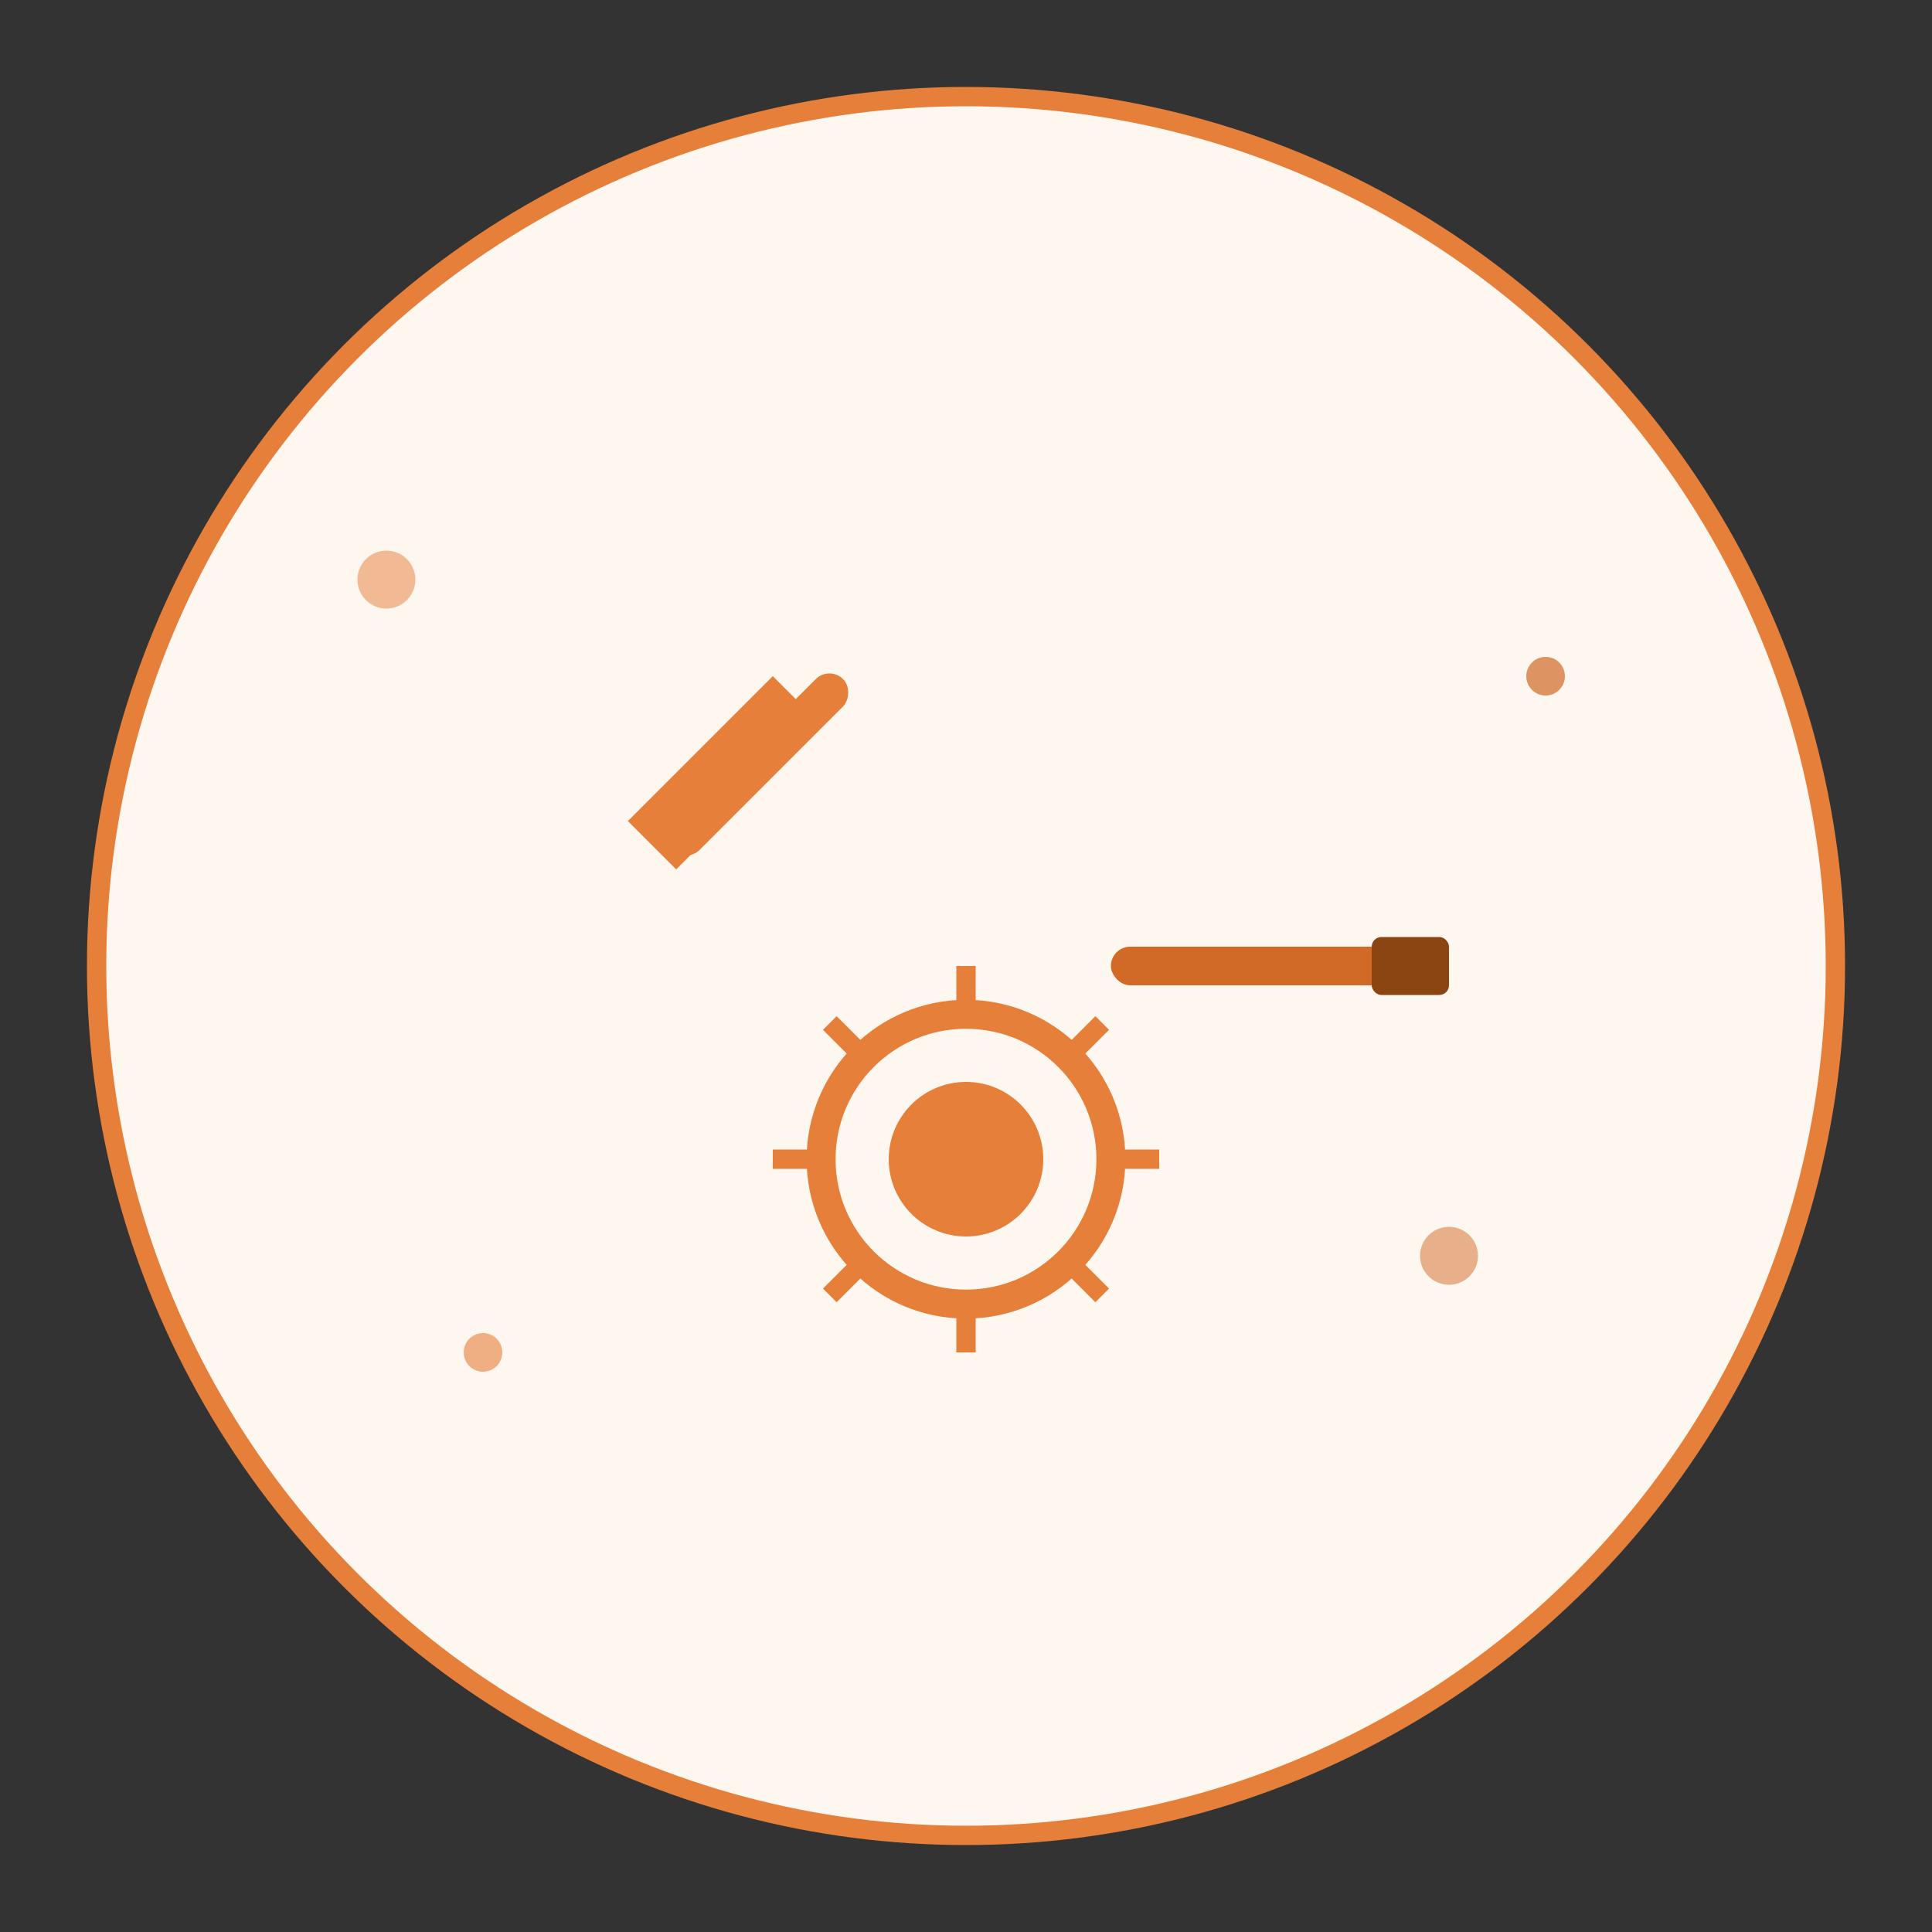 <svg width="200" height="200" viewBox="0 0 200 200" xmlns="http://www.w3.org/2000/svg">
    <rect x="0" y="0" width="200" height="200" fill="#333333" stroke="none"/>
    <!-- Background Circle -->
    <circle cx="100" cy="100" r="90" fill="#FEF7F0" stroke="#E57F39" stroke-width="2"/>
    
    <!-- Tools -->
    <g transform="translate(100,100)">
        <!-- Wrench -->
        <path d="M-30,-20 L-25,-15 L-15,-25 L-20,-30 L-35,-15 L-30,-10 L-25,-15 Z" fill="#E57F39"/>
        <rect x="-32" y="-12" width="4" height="25" rx="2" fill="#E57F39" transform="rotate(45)"/>
        
        <!-- Screwdriver -->
        <rect x="15" y="-2" width="30" height="4" rx="2" fill="#D16A26"/>
        <rect x="42" y="-3" width="8" height="6" rx="1" fill="#8B4513"/>
        
        <!-- Gear -->
        <circle cx="0" cy="20" r="15" fill="none" stroke="#E57F39" stroke-width="3"/>
        <circle cx="0" cy="20" r="8" fill="#E57F39"/>
        <g stroke="#E57F39" stroke-width="2">
            <line x1="0" y1="5" x2="0" y2="0"/>
            <line x1="15" y1="20" x2="20" y2="20"/>
            <line x1="0" y1="35" x2="0" y2="40"/>
            <line x1="-15" y1="20" x2="-20" y2="20"/>
            <line x1="10.6" y1="9.4" x2="14.1" y2="5.9"/>
            <line x1="10.6" y1="30.6" x2="14.1" y2="34.1"/>
            <line x1="-10.6" y1="30.6" x2="-14.1" y2="34.1"/>
            <line x1="-10.6" y1="9.4" x2="-14.1" y2="5.9"/>
        </g>
    </g>
    
    <!-- Decorative dots -->
    <circle cx="40" cy="60" r="3" fill="#E57F39" opacity="0.5"/>
    <circle cx="160" cy="70" r="2" fill="#D16A26" opacity="0.7"/>
    <circle cx="50" cy="140" r="2" fill="#E57F39" opacity="0.6"/>
    <circle cx="150" cy="130" r="3" fill="#D16A26" opacity="0.5"/>
</svg>
